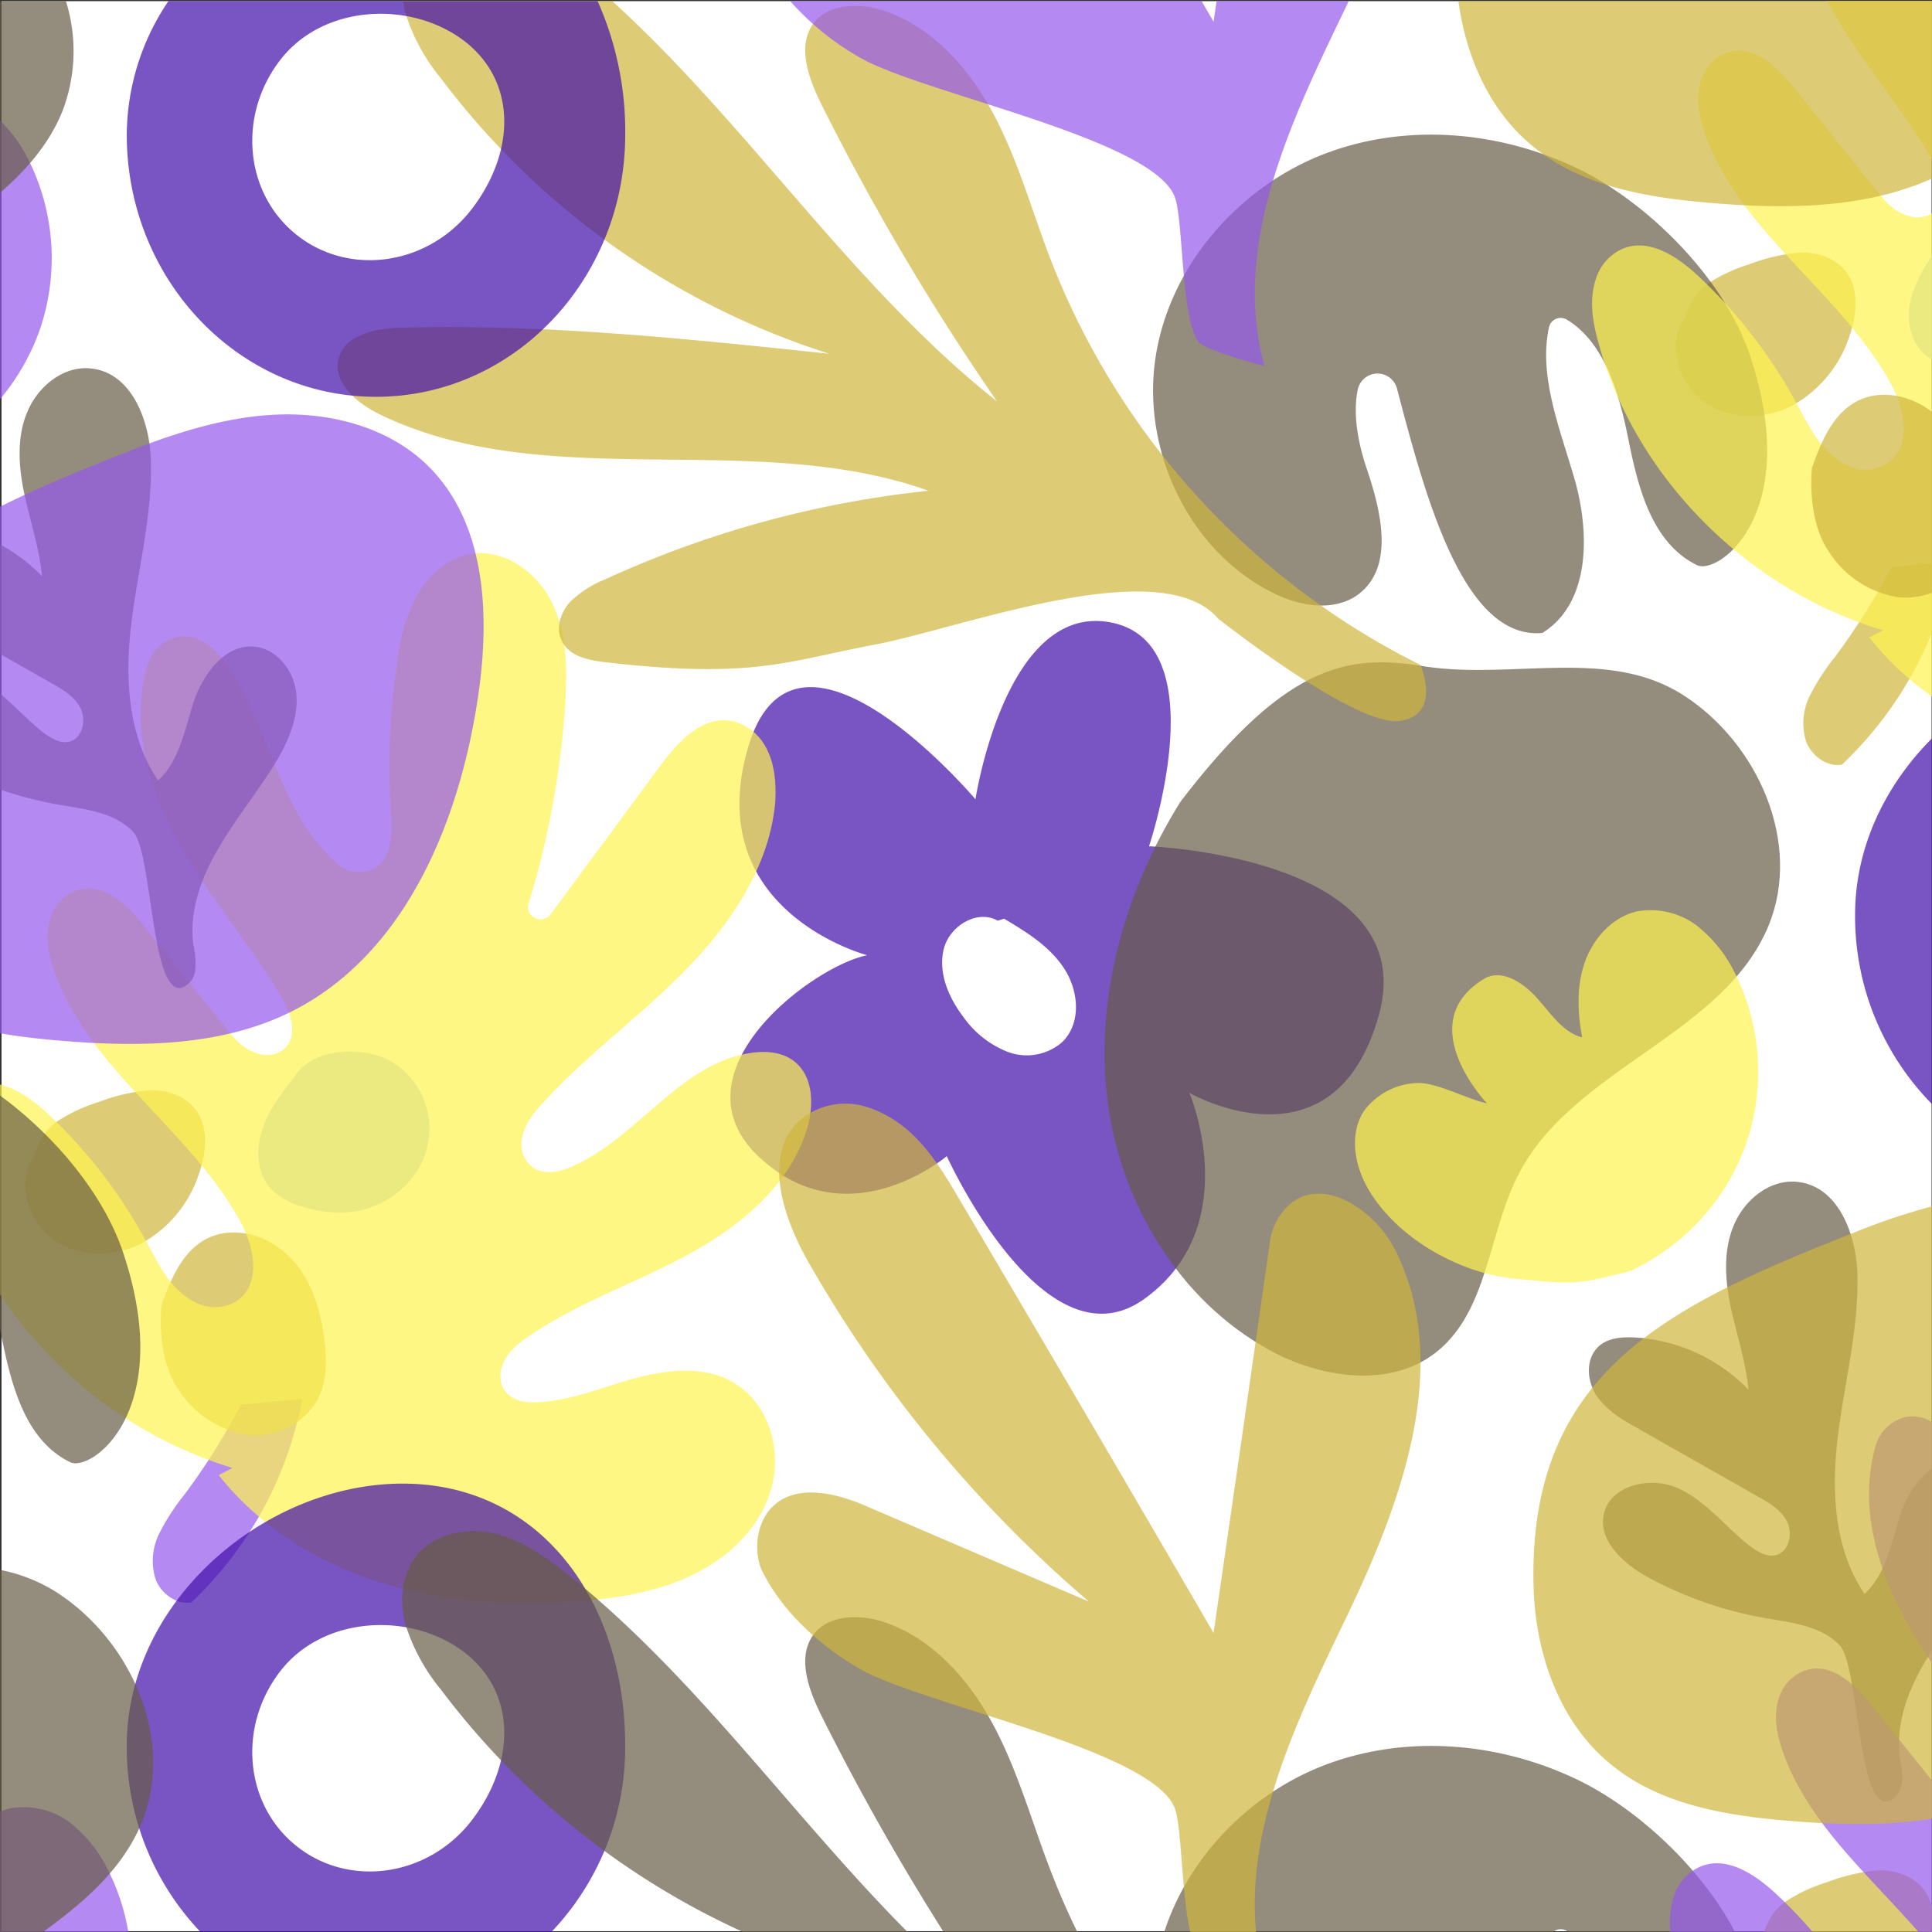<svg xmlns="http://www.w3.org/2000/svg" width="300" height="300">
  <rect width="100%" height="100%" fill="#333333" stroke="none"/>
  <defs>
    <clipPath id="a">
      <path d="M0 0h300v300H0Z" class="a"/>
    </clipPath>
    <style>
      .a{fill:#fff}.d{fill:#cfb53d}.d,.e,.f,.g,.h{opacity:.7}.e{fill:#9457eb}.f{fill:#675c46}.g{fill:#410eaa}.h{fill:#fff450}.i{fill:rgba(154,193,240,.7)}
    </style>
  </defs>
  <g style="clip-path:url(#a)">
    <path d="M299.936.176H.236v299.7h299.7Z" class="a"/>
    <path d="M969.455 298.323a103.044 103.044 0 0 1-8.712 13.878 34.776 34.776 0 0 0-3.951 6.078 9.592 9.592 0 0 0-.608 7.091c.81 2.229 3.241 4.052 5.571 3.647a58.134 58.134 0 0 0 17.22-31.6" style="fill:rgba(207,181,61,.71)" transform="translate(-675.748 -210.279)"/>
    <path d="M261.187 49.855c-2.229 4.255-.405 9.927 3.545 12.662s9.421 2.634 13.675.405a19.1 19.1 0 0 0 8.813-10.839c1.114-3.241 1.519-7.192-.608-9.927-1.621-2.127-4.558-3.039-7.192-2.938a29.177 29.177 0 0 0-7.8 1.823 25.281 25.281 0 0 0-6.483 3.039c-1.925 1.418-2.735 2.938-3.748 5.875" class="d"/>
    <path d="M37.411 218.121a103.054 103.054 0 0 1-8.712 13.881 34.774 34.774 0 0 0-3.951 6.078 9.593 9.593 0 0 0-.608 7.091c.81 2.229 3.241 4.052 5.571 3.647a58.128 58.128 0 0 0 17.22-31.6" class="e"/>
    <path d="M245.78 26.567c-12.662-6.382-28.059-7.7-41.228-2.228-13.068 5.47-23.4 17.828-25.223 31.909s5.369 29.174 18.031 35.657c4.254 2.229 9.826 3.241 13.675.3 5.47-4.254 3.444-12.763 1.216-19.348-1.317-3.849-2.229-8.509-1.418-12.358a3.128 3.128 0 0 1 6.078-.2c4.356 16.511 10.231 39.1 22.589 37.987 7.5-4.66 7.395-15.6 4.964-24.008-2.229-7.7-5.571-15.8-3.951-23.4a1.864 1.864 0 0 1 2.836-1.216c5.774 3.546 8 11.244 9.421 18.132 1.519 7.7 3.647 16.511 10.737 19.956 3.242 1.621 16.512-7.9 8.205-32.618-3.951-11.75-15.397-23.194-25.932-28.565Z" class="f"/>
    <path d="M214.073 157.748c6.99-24.717-35.657-26.338-35.657-26.338s10.636-31.5-5.875-34.745c-16.41-3.242-21.07 27.451-21.07 27.451s-28.059-33.226-35.353-7.9 18.538 32.111 18.538 32.111c-8.61 1.722-30.592 18.335-16.816 31.3s29.174-.1 29.174-.1 15.195 33.53 30.794 22.083c15.6-11.346 6.888-31.909 6.888-31.909s22.387 12.865 29.376-11.953Zm-49.23 4.153a8.4 8.4 0 0 1-8.408 1.418 15.28 15.28 0 0 1-6.888-5.47c-2.229-2.938-3.849-6.686-3.039-10.332s5.166-6.382 8.408-4.558l1.013-.3c3.545 2.127 7.192 4.356 9.421 7.9s2.532 8.509-.507 11.345Z" class="g"/>
    <path d="M183.279 124.521c-8.509 13.675-13.27 30.086-11.346 46.09s11.143 31.4 25.325 39.1c8 4.356 18.74 5.875 25.831.2 8.1-6.483 8-18.74 12.865-27.857 8.61-16.309 31.706-21.374 38.7-38.392 5.166-12.764-1.621-28.161-13.169-35.657s-26.236-2.532-39.81-4.457c-11.649-1.925-21.374-1.317-38.392 20.968Z" class="f"/>
    <path d="M253.174 197.355c-8.408 2.127-8.408 2.127-17.828 1.216-8.712-.81-18.335-6.28-22.792-13.777-2.229-3.748-3.14-8.711-.709-12.358a10.863 10.863 0 0 1 7.9-4.254c3.039-.3 8.1 2.532 11.143 3.14 0 0-11.852-12.46-.405-19.348 2.735-1.621 6.179.709 8.205 3.039 2.127 2.33 3.95 5.268 6.989 6.078-.709-3.849-.911-7.9.405-11.649s4.255-6.989 8-7.9a11.955 11.955 0 0 1 9.319 2.127 21.272 21.272 0 0 1 6.078 7.6 34.233 34.233 0 0 1 1.621 26.439 34.612 34.612 0 0 1-17.926 19.647Z" class="h"/>
    <path d="M25.052 202.724c-.3 3.748 0 9.319 2.735 13.169a15.723 15.723 0 0 0 10.433 6.888 11.152 11.152 0 0 0 10.94-5.166c1.621-2.836 1.621-6.28 1.216-9.522-.608-4.761-2.026-9.623-5.47-12.966-3.343-3.444-8.914-4.963-13.067-2.634-3.647 2.026-5.369 6.28-6.787 10.231ZM4.894 179.931c-2.228 4.255-.405 9.927 3.546 12.662s9.421 2.634 13.675.405a19.1 19.1 0 0 0 8.813-10.839c1.114-3.241 1.52-7.192-.608-9.927-1.621-2.127-4.559-3.039-7.192-2.938a29.178 29.178 0 0 0-7.8 1.823 25.274 25.274 0 0 0-6.483 3.039c-1.925 1.418-2.735 2.938-3.748 5.875" class="d"/>
    <path d="M45.619 167.371c-2.026 2.532-4.052 5.166-4.964 8.306-1.013 3.14-.709 6.787 1.621 9.117a10.63 10.63 0 0 0 4.559 2.532 18.18 18.18 0 0 0 8.711.709c5.166-1.013 9.725-4.964 10.839-10.13a12.11 12.11 0 0 0-5.977-13.27c-4.663-2.329-12.159-1.822-14.789 2.736Z" class="i"/>
    <path d="M-.289 168.339c2.827.566 5.6 2.614 7.816 4.7a77.923 77.923 0 0 1 15.195 19.753c2.026 3.647 3.748 7.6 7.8 9.522a6.458 6.458 0 0 0 6.078-.2c4.052-2.532 2.938-8.408.709-12.46-7.7-14.08-23.1-23.3-28.667-38.29-1.114-3.039-1.823-6.281-.608-9.319a6.508 6.508 0 0 1 3.748-3.748c4.254-1.519 8 2.229 10.636 5.571 4.153 5.166 8.205 10.231 12.358 15.4 1.418 1.823 3.039 3.748 5.369 4.356a4.231 4.231 0 0 0 3.95-.709c2.33-2.026 1.013-5.774-.506-8.307-4.66-7.8-10.636-14.789-15.195-22.589-4.963-8.61-8.306-18.74-5.571-28.465a6.358 6.358 0 0 1 3.14-4.052c3.849-2.127 7.395.912 9.522 4.052 6.584 9.623 7.8 22.691 16.815 30.49a5.012 5.012 0 0 0 4.558 1.216c3.951-.811 4.153-5.47 3.849-9.117a109.06 109.06 0 0 1 .912-22.995 29.346 29.346 0 0 1 3.039-10.535c1.823-3.242 4.761-5.977 8.408-6.584 5.268-.912 10.535 2.938 12.763 7.8 2.33 4.862 2.229 10.434 1.925 15.8a136.714 136.714 0 0 1-5.673 30.693.628.628 0 0 1-.032.2l-.037.115a.628.628 0 0 0-.033.2 1.962 1.962 0 0 0 3.546 1.114l16.816-22.792c2.836-3.849 6.584-8.1 11.345-7.192a7.9 7.9 0 0 1 4.66 3.14c1.925 2.735 2.229 6.28 2.026 9.522-.911 9.927-6.888 18.841-13.878 25.932-6.99 7.192-15.195 13.067-21.981 20.462-1.722 1.823-3.444 3.95-3.546 6.584a4.737 4.737 0 0 0 .912 2.836c1.722 2.229 4.66 1.722 6.888.709 10.13-4.356 16.714-15.9 27.654-17.626 2.532-.405 5.267-.2 7.192 1.52 2.634 2.33 2.735 6.382 1.823 9.826-2.533 8.914-10.231 15.4-18.436 19.854-8.1 4.457-17.018 7.395-24.717 12.662-1.823 1.216-3.647 2.634-4.356 4.862a4.527 4.527 0 0 0 0 2.836c.912 2.431 3.647 2.836 5.875 2.634 5.166-.3 10.029-2.431 14.992-3.748s10.636-1.925 15.093.709c5.369 3.14 7.5 10.13 5.977 16.106s-6.281 10.738-11.751 13.473c-5.47 2.836-11.75 3.849-17.828 4.356a80.974 80.974 0 0 1-30.789-2.74c-9.927-3.039-19.145-8.712-25.527-16.816l2.127-1.114a66.878 66.878 0 0 1-36.382-27.4v-32.207Z" class="h"/>
    <path d="M95.074.176h-32.5a14.292 14.292 0 0 0 .36 1.776 29.821 29.821 0 0 0 5.47 10.13 121.5 121.5 0 0 0 60.373 42.849c-22.083-2.33-44.267-4.66-66.451-4.052-3.849.1-8.711 1.013-9.725 4.761s2.836 6.99 6.382 8.712c25.932 12.561 57.942 2.127 85.191 11.852a160.431 160.431 0 0 0-50.24 13.772 16.429 16.429 0 0 0-5.47 3.545c-1.42 1.625-2.228 4.055-1.22 5.98 1.114 2.431 4.153 3.039 6.888 3.343 22.893 2.634 28.161-.2 41.633-2.735s44.47-14.486 53.384-4.052c0 0 21.272 16.816 28.161 15.9 6.686-.912 3.241-8.712 3.241-8.712a117.9 117.9 0 0 1-57.233-62.5c-2.938-7.5-5.065-15.4-8.813-22.589s-9.421-13.777-17.018-16.41c-3.743-1.313-8.707-1.313-11.138 1.83-2.634 3.546-.81 8.509 1.114 12.46a380.354 380.354 0 0 0 27.35 46.293C132.244 44.433 116.319 19.476 95.074.176Z" class="d"/>
    <path d="M301.518 37.791a23.443 23.443 0 0 0-4.567 7.81c-1.014 3.14-.709 6.787 1.62 9.117a9.584 9.584 0 0 0 2.947 1.95Z" class="i"/>
    <path d="M33.162 301.984h50.435a41.538 41.538 0 0 0 13.48-30.889c0-22.488-13.169-40.721-34.542-40.721s-42.852 18.233-42.852 40.72a41.538 41.538 0 0 0 13.479 30.89Zm40.107-19.341c-6.686 8.712-18.841 10.535-27.047 4.153s-9.421-18.538-2.735-27.249 20.361-9.32 28.667-2.938c8.206 6.382 7.801 17.325 1.115 26.033Z" class="g"/>
    <path d="M-.289 84.383a26.268 26.268 0 0 1 6.807 5.1c-.405-4.355-1.822-8.512-2.735-12.766s-1.216-8.914.507-12.865c1.722-4.052 5.875-7.293 10.231-6.584 6.078.912 8.813 8.307 8.914 14.486.2 8.408-2.026 16.714-3.039 25.02-1.013 8.408-.608 17.423 4.153 24.413 3.343-3.039 4.153-8 5.571-12.358 1.519-4.356 4.963-8.914 9.522-8.408 3.444.405 6.078 3.849 6.382 7.395s-1.114 6.888-2.837 9.927c-1.2 2.038-2.548 4-3.919 5.951l-1.172 1.671c-1.372 1.951-2.723 3.912-3.921 5.951-2.836 4.66-4.862 10.029-4.153 15.4a12.379 12.379 0 0 1 .3 3.849 3.193 3.193 0 0 1-2.229 2.836c-4.66.811-4.457-21.07-7.395-24.21-2.837-3.039-7.5-3.545-11.65-4.254a60.735 60.735 0 0 1-9.34-2.439V107.44c2.344 1.924 4.449 4.249 6.807 6.15 1.317 1.013 2.938 2.026 4.457 1.519 1.925-.709 2.431-3.343 1.519-5.166s-2.836-2.938-4.66-3.951q-4.055-2.323-8.124-4.62V84.383Z" class="f"/>
    <path d="M-.289 281.45a9.34 9.34 0 0 1 1.758-.621 11.957 11.957 0 0 1 9.319 2.127 21.276 21.276 0 0 1 6.078 7.6 33.71 33.71 0 0 1 3.33 11.428H-.289V281.45ZM-.289 78.827v81.558c3.217.59 6.5.951 9.741 1.216 12.054 1.013 24.818.912 35.657-4.457 17.626-8.712 26.135-29.174 29.072-48.623 1.925-12.662 1.418-27.046-7.6-36.062-5.875-5.875-14.587-8.307-22.893-8.1s-16.41 2.836-24.109 5.875c-7.1 2.813-13.806 5.55-19.871 8.6Z" class="e"/>
    <path d="M-.289 169.895v35.157q.234 1.024.441 2.033c1.52 7.7 3.647 16.511 10.738 19.956 3.241 1.621 16.512-7.9 8.205-32.618-3.137-9.33-11-18.47-19.383-24.527ZM-.289 243.718v58.266h4.2c7.5-5.294 14.721-10.744 18.123-19.027 5.166-12.764-1.621-28.161-13.169-35.657a25.388 25.388 0 0 0-9.154-3.582ZM119.997 301.983h22.931c-18.876-18.453-34-40.892-54.666-57.429-3.444-2.735-7.091-5.369-11.244-6.382-4.255-1.013-9.117-.2-12.055 3.039-2.532 2.938-3.039 7.192-2.026 10.94a29.814 29.814 0 0 0 5.47 10.13 121.79 121.79 0 0 0 51.59 39.7Zm27.789 0h20.506a113.346 113.346 0 0 1-4.97-11.035c-2.938-7.5-5.065-15.4-8.813-22.589s-9.417-13.776-17.017-16.41c-3.748-1.317-8.712-1.317-11.143 1.823-2.634 3.546-.81 8.509 1.114 12.46a383.138 383.138 0 0 0 20.323 35.751ZM301.517 253.934a69.737 69.737 0 0 0-2.355 3.693c-2.836 4.66-4.86 10.029-4.151 15.4a12.317 12.317 0 0 1 .3 3.849c-.2 1.317-1.011 2.634-2.227 2.836-4.66.811-4.458-21.07-7.4-24.21-2.836-3.039-7.5-3.545-11.649-4.254a59.634 59.634 0 0 1-18.031-6.28c-3.748-2.026-7.8-5.571-6.99-9.725.912-4.66 7.293-6.078 11.548-4.153s7.293 5.875 10.94 8.813c1.317 1.013 2.938 2.026 4.457 1.519 1.925-.709 2.431-3.343 1.52-5.166s-2.836-2.938-4.66-3.95c-6.179-3.545-12.359-6.99-18.538-10.535-2.431-1.317-4.862-2.836-6.382-5.065-1.52-2.33-1.722-5.673.3-7.6 1.52-1.418 3.748-1.519 5.774-1.418a26.769 26.769 0 0 1 17.525 8.1c-.405-4.356-1.823-8.509-2.735-12.763s-1.216-8.914.506-12.865c1.722-4.052 5.875-7.293 10.231-6.584 6.078.912 8.813 8.307 8.914 14.486.2 8.408-2.026 16.714-3.039 25.02-1.013 8.408-.608 17.423 4.153 24.413 3.343-3.039 4.153-8 5.571-12.358 1.151-3.3 3.4-6.71 6.407-7.955v26.75Z" class="f"/>
    <path d="M272.864 301.984h26.841c.776-2.944.838-6.234-1.008-8.607-1.62-2.126-4.559-3.038-7.192-2.937a29.164 29.164 0 0 0-7.8 1.823 25.336 25.336 0 0 0-6.483 3.038c-1.924 1.418-2.735 2.938-3.748 5.877l-.2-.1a8.074 8.074 0 0 0-.41.906Z" class="d"/>
    <path d="M180.201 301.983h60.142q.073-.453.169-.905a1.865 1.865 0 0 1 2.836-1.216 13.484 13.484 0 0 1 2.628 2.121h24.407c-4.8-10.529-15.074-20.359-24.6-25.216-12.662-6.382-28.059-7.7-41.228-2.229-11.67 4.884-21.157 15.258-24.354 27.445Z" class="f"/>
    <path d="M259.685 301.983a14.45 14.45 0 0 1 .214-7.491 7.57 7.57 0 0 1 3.545-4.357c4.254-2.33 9.016.81 12.459 4.052a75.189 75.189 0 0 1 7.238 7.8Zm39.893 0c-7.973-9.665-18.231-17.827-22.56-29.474-1.114-3.039-1.823-6.281-.608-9.32a6.508 6.508 0 0 1 3.748-3.748c4.254-1.519 8 2.229 10.636 5.571 3.606 4.485 7.137 8.9 10.723 13.361v23.61h-1.939Zm1.94-41.495c-1.667-2.395-3.281-4.819-4.746-7.327-4.963-8.61-8.306-18.74-5.571-28.465a6.358 6.358 0 0 1 3.14-4.052c2.66-1.471 5.177-.473 7.178 1.321v38.522Z" class="e"/>
    <path d="M301.518 186.934a99.656 99.656 0 0 0-13.559 4.436c-28.363 11.244-50.548 21.272-49.839 54.6.2 10.433 3.85 21.272 11.852 27.857 7.6 6.382 17.93 8.1 27.857 8.914 7.837.658 15.975.846 23.689-.581Z" class="d"/>
    <path d="M301.515 113.199c-8.068 7.373-13.458 17.572-13.458 28.84a41.544 41.544 0 0 0 13.458 30.87Z" class="g"/>
    <path d="M301.518 109.176a46.905 46.905 0 0 1-11.252-10.189l2.127-1.114c-20.969-6.28-38.392-23.6-44.166-44.571-.912-3.241-1.52-6.686-.405-10.028a7.572 7.572 0 0 1 3.545-4.356c4.255-2.33 9.016.81 12.46 4.052a77.906 77.906 0 0 1 15.194 19.753c2.026 3.647 3.748 7.6 7.8 9.522a6.459 6.459 0 0 0 6.078-.2c4.051-2.532 2.938-8.408.708-12.46-7.7-14.08-23.1-23.3-28.666-38.29-1.114-3.039-1.823-6.28-.608-9.319a6.506 6.506 0 0 1 3.744-3.754c4.254-1.52 8 2.229 10.636 5.571 4.153 5.166 8.205 10.231 12.358 15.4 1.418 1.823 3.039 3.748 5.368 4.356a4.233 4.233 0 0 0 3.952-.709 3.531 3.531 0 0 0 1.122-1.822v78.158Zm0-80.675a13.031 13.031 0 0 0-1.629-3.969c-4.661-7.8-10.636-14.79-15.195-22.589q-.505-.875-.983-1.766h17.806V28.5Z" class="h"/>
    <path d="M-.289 18.418a23.041 23.041 0 0 1 4.785 6.534 34.234 34.234 0 0 1 1.617 26.441 34.925 34.925 0 0 1-6.4 10.94Z" class="e"/>
    <path d="M10.238.176H-.289v30.012c4.229-3.612 7.828-7.672 9.947-12.831a26.049 26.049 0 0 0 .58-17.181Z" class="f"/>
    <path d="M92.797.176H26.152a37.318 37.318 0 0 0-6.469 20.719c0 22.488 17.322 40.721 38.7 40.721s38.7-18.233 38.7-40.721A49.656 49.656 0 0 0 92.797.176ZM73.269 32.443c-6.686 8.711-18.841 10.535-27.047 4.153s-9.42-18.538-2.734-27.249S63.849.027 72.155 6.409c8.205 6.382 7.8 17.322 1.114 26.034Z" class="g"/>
    <path d="m209.434.176-.121.257c-8.61 17.828-18.234 37.379-12.966 56.423 0 0-9.117-2.431-10.231-3.748-2.735-3.647-2.33-18.436-3.647-22.387-3.14-9.218-39.506-16.208-49.129-21.88A42.789 42.789 0 0 1 122.704.176h63.877l1.864 3.194.465-3.194Z" class="e"/>
    <path d="M301.518 27.008V.175h-75.057c1.176 8.631 4.815 16.985 11.433 22.43 7.6 6.382 17.93 8.1 27.857 8.914 12.054 1.013 24.818.912 35.658-4.457l.108-.056ZM185.416 301.983c-1.974-5.039-1.757-17.488-2.948-21.063-3.14-9.218-39.506-16.208-49.129-21.88-6.078-3.545-11.751-8.712-14.891-14.891-2.532-4.862-.2-17.524 16.41-10.13l34.239 14.688a198.944 198.944 0 0 1-43.761-53.08c-3.849-6.888-6.989-16.511-1.013-21.779a10.94 10.94 0 0 1 10.94-1.722c6.787 2.431 10.434 8.509 13.878 14.385q19.753 33.428 39.3 67.059 4.406-30.237 8.712-60.475a9.415 9.415 0 0 1 1.823-4.66c5.065-6.888 14.283-1.013 17.626 5.571 8.914 17.626 1.216 38.8-7.293 56.625-7.847 16.249-16.536 33.929-14.026 51.351h-9.87ZM301.518 91.35V65.367a9.258 9.258 0 0 0-.313-.314c-3.343-3.444-8.913-4.964-13.066-2.634-3.647 2.026-5.369 6.28-6.787 10.231-.3 3.748 0 9.319 2.735 13.169a15.724 15.724 0 0 0 10.432 6.888 11.8 11.8 0 0 0 6.999-1.357Z" class="d"/>
  </g>
</svg>